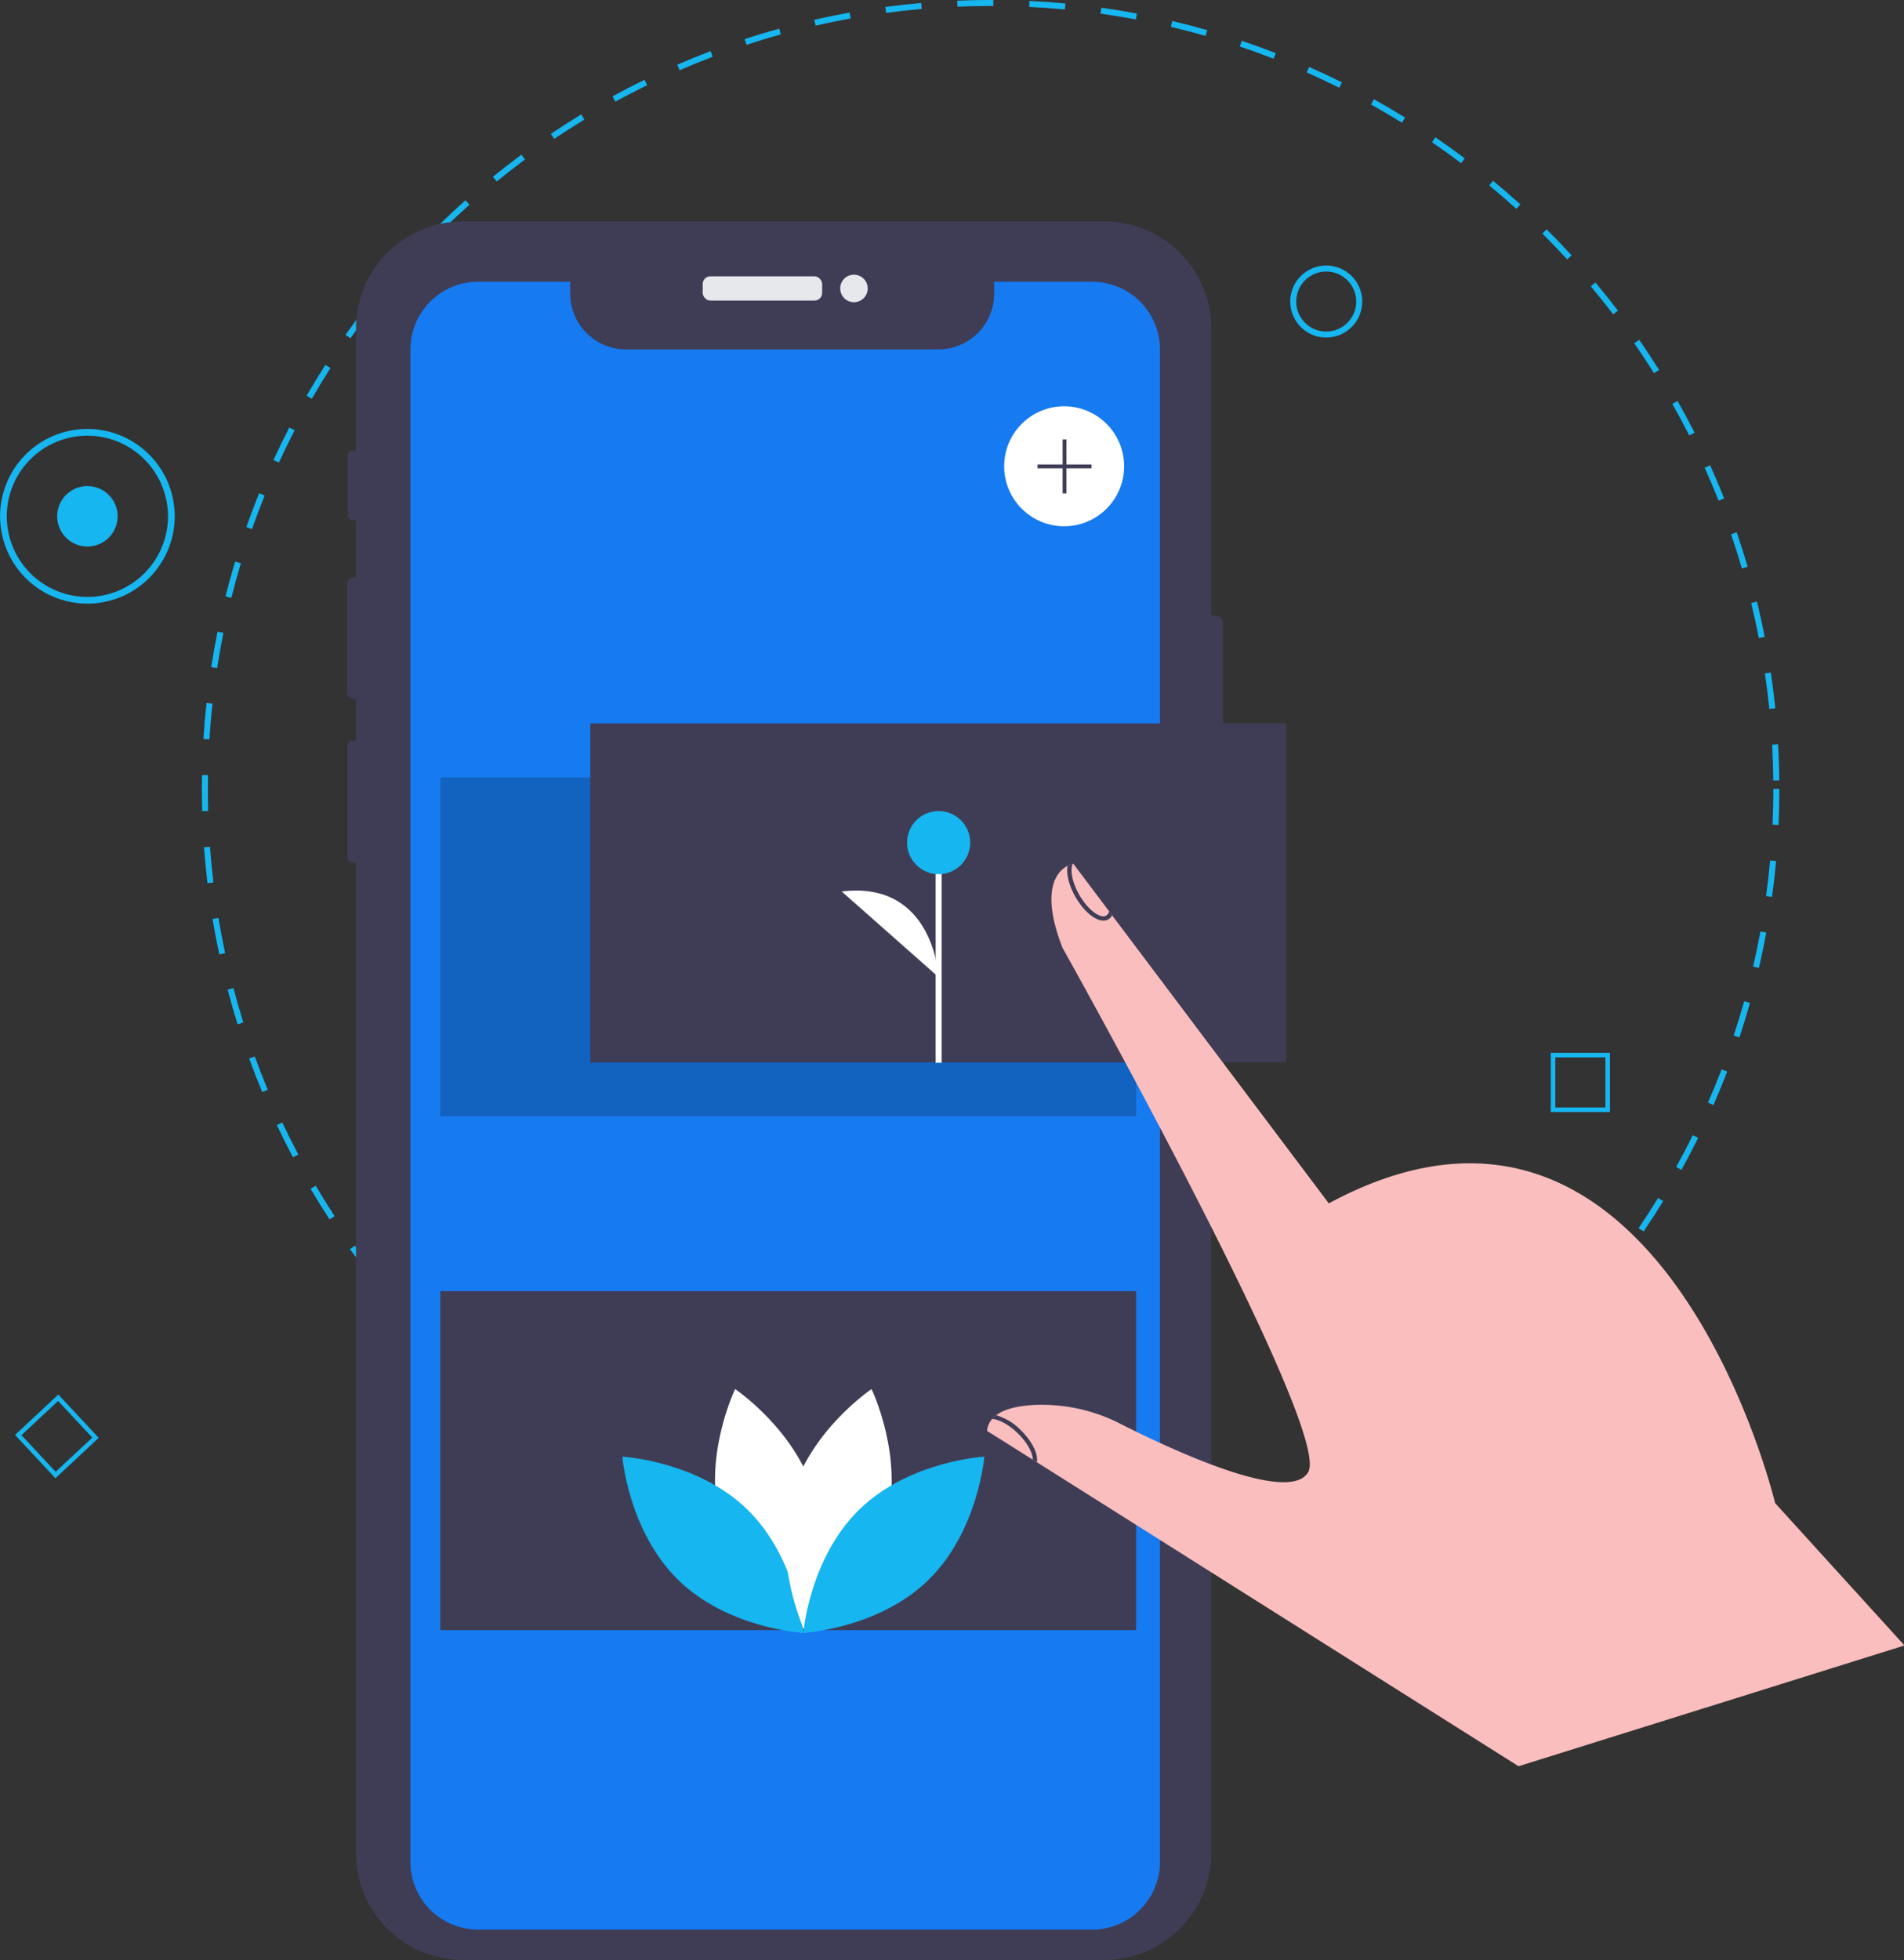 <?xml version="1.0" encoding="UTF-8" standalone="no"?>
<svg
   xmlns:dc="http://purl.org/dc/elements/1.1/"
   xmlns:cc="http://creativecommons.org/ns#"
   xmlns:rdf="http://www.w3.org/1999/02/22-rdf-syntax-ns#"
   xmlns:svg="http://www.w3.org/2000/svg"
   xmlns="http://www.w3.org/2000/svg"
   xmlns:xlink="http://www.w3.org/1999/xlink"
   xmlns:sodipodi="http://sodipodi.sourceforge.net/DTD/sodipodi-0.dtd"
   xmlns:inkscape="http://www.inkscape.org/namespaces/inkscape"
   id="ad97e2e6-c06f-4161-a008-15821dcd6927"
   data-name="Layer 1"
   width="600"
   height="617.575"
   viewBox="0 0 600 617.575"
   version="1.1"
   sodipodi:docname="img9.svg"
   inkscape:version="0.92.4 (5da689c313, 2019-01-14)">
  <rect x="0" y="0" width="600" height="617.575" fill="#333333" stroke="none"/>
  <defs
     id="defs91">
    <linearGradient
       id="bb74ba87-0e24-4c9d-a373-e17481b146a7"
       x1="345.7"
       y1="823.95"
       x2="345.7"
       y2="606.19"
       gradientTransform="translate(636.4)"
       gradientUnits="userSpaceOnUse">
      <stop
         offset="0"
         stop-color="gray"
         stop-opacity="0.25"
         id="stop2" />
      <stop
         offset="0.54"
         stop-color="gray"
         stop-opacity="0.12"
         id="stop4" />
      <stop
         offset="1"
         stop-color="gray"
         stop-opacity="0.1"
         id="stop6" />
    </linearGradient>
    <linearGradient
       id="9ace95f1-7a40-47d7-848c-20f8f7c52f52"
       x1="-254.27"
       y1="469.69"
       x2="-254.27"
       y2="232.12"
       gradientTransform="matrix(0.792,-0.03,0.03,0.792,808.636,-0.198)"
       xlink:href="#bb74ba87-0e24-4c9d-a373-e17481b146a7" />
  </defs>
  <sodipodi:namedview
     pagecolor="#ffffff"
     bordercolor="#666666"
     borderopacity="1"
     objecttolerance="10"
     gridtolerance="10"
     guidetolerance="10"
     inkscape:pageopacity="0"
     inkscape:pageshadow="2"
     inkscape:window-width="1440"
     inkscape:window-height="837"
     id="namedview89"
     showgrid="false"
     inkscape:zoom="0.5868792"
     inkscape:cx="-155.93654"
     inkscape:cy="363.64942"
     inkscape:window-x="-8"
     inkscape:window-y="-8"
     inkscape:window-maximized="1"
     inkscape:current-layer="ad97e2e6-c06f-4161-a008-15821dcd6927"
     fit-margin-top="0"
     fit-margin-left="0"
     fit-margin-right="0"
     fit-margin-bottom="0.2" />
  <title
     id="title2">drag</title>
  <g
     id="g896"
     transform="matrix(1.17,0,0,1.17,-116.975,32.287)"
     style="stroke-width:0.855">
    <path
       id="path4"
       d="m 366.788,397.274 c -2.241,0 -4.505,-0.035 -6.727,-0.105 l 0.051,-1.614 c 3.191,0.099 6.447,0.127 9.653,0.083 l 0.022,1.615 q -1.497,0.02 -2.998,0.021 z m 12.718,-0.375 -0.095,-1.612 c 3.195,-0.189 6.432,-0.454 9.62,-0.787 l 0.169,1.606 c -3.212,0.337 -6.473,0.604 -9.694,0.794 z m -29.156,-0.252 c -3.222,-0.247 -6.479,-0.57 -9.679,-0.963 l 0.197,-1.603 c 3.176,0.389 6.407,0.711 9.605,0.955 z m 48.496,-1.776 -0.242,-1.597 c 3.175,-0.482 6.374,-1.041 9.507,-1.664 l 0.315,1.584 c -3.157,0.627 -6.38,1.191 -9.579,1.676 z m -67.798,-0.591 c -3.183,-0.54 -6.396,-1.16 -9.55,-1.844 l 0.343,-1.579 c 3.13,0.68 6.318,1.295 9.477,1.83 z m 86.872,-3.2 -0.388,-1.568 c 3.117,-0.771 6.251,-1.623 9.315,-2.531 l 0.459,1.549 c -3.088,0.916 -6.246,1.774 -9.386,2.55 z m -105.877,-0.926 c -3.123,-0.831 -6.265,-1.744 -9.34,-2.717 l 0.487,-1.54 c 3.052,0.965 6.17,1.871 9.268,2.695 z m 124.521,-4.605 -0.53,-1.526 c 3.024,-1.051 6.066,-2.188 9.042,-3.379 l 0.6,1.5 c -2.998,1.2 -6.064,2.345 -9.112,3.405 z m -143.089,-1.265 c -3.033,-1.115 -6.084,-2.318 -9.069,-3.575 l 0.627,-1.489 c 2.962,1.248 5.99,2.441 9,3.548 z m 161.125,-5.952 -0.669,-1.47 c 2.904,-1.32 5.824,-2.729 8.677,-4.187 l 0.735,1.439 c -2.875,1.47 -5.817,2.889 -8.743,4.219 z m -179.086,-1.611 c -2.915,-1.389 -5.841,-2.867 -8.696,-4.392 l 0.761,-1.425 c 2.833,1.514 5.737,2.98 8.63,4.359 z m 196.371,-7.225 -0.8,-1.403 c 2.785,-1.589 5.566,-3.26 8.263,-4.966 l 0.863,1.365 c -2.717,1.72 -5.519,3.404 -8.326,5.004 z m -213.549,-1.953 c -2.773,-1.649 -5.549,-3.389 -8.252,-5.169 l 0.889,-1.349 c 2.682,1.767 5.437,3.493 8.189,5.13 z m 229.965,-8.432 -0.924,-1.324 c 2.623,-1.832 5.24,-3.752 7.779,-5.703 l 0.984,1.281 c -2.558,1.966 -5.196,3.9 -7.839,5.746 z m -246.222,-2.275 c -2.607,-1.894 -5.212,-3.878 -7.742,-5.898 l 1.008,-1.262 c 2.511,2.004 5.096,3.973 7.683,5.852 z m 261.632,-9.568 -1.041,-1.235 c 2.445,-2.063 4.877,-4.212 7.232,-6.389 l 1.096,1.186 c -2.372,2.194 -4.824,4.36 -7.287,6.438 z m -276.838,-2.573 c -2.428,-2.127 -4.841,-4.338 -7.17,-6.575 l 1.119,-1.166 c 2.312,2.22 4.706,4.415 7.116,6.526 z m 291.113,-10.631 -1.15,-1.134 c 2.254,-2.284 4.483,-4.647 6.624,-7.024 l 1.201,1.081 c -2.158,2.396 -4.404,4.776 -6.675,7.077 z M 212.84,331.227 c -2.228,-2.343 -4.428,-4.764 -6.54,-7.197 l 1.22,-1.059 c 2.095,2.415 4.279,4.817 6.49,7.142 z m 318.166,-11.615 -1.248,-1.025 c 2.036,-2.478 4.04,-5.034 5.96,-7.6 l 1.294,0.967 c -1.933,2.586 -3.954,5.163 -6.005,7.659 z m -330.911,-3.067 c -2.001,-2.528 -3.971,-5.138 -5.856,-7.758 l 1.311,-0.943 c 1.871,2.599 3.826,5.19 5.812,7.7 z m 342.566,-12.518 -1.336,-0.907 c 1.802,-2.653 3.566,-5.383 5.244,-8.116 l 1.377,0.846 c -1.692,2.754 -3.47,5.505 -5.285,8.178 z M 188.746,300.773 c -1.76,-2.699 -3.483,-5.475 -5.121,-8.255 l 1.391,-0.82 c 1.626,2.758 3.336,5.515 5.082,8.192 z m 364.105,-13.337 -1.414,-0.781 c 1.551,-2.807 3.057,-5.689 4.48,-8.567 l 1.448,0.716 c -1.433,2.9 -2.952,5.804 -4.514,8.632 z m -373.964,-3.397 c -1.507,-2.848 -2.968,-5.769 -4.342,-8.683 l 1.461,-0.689 c 1.364,2.892 2.814,5.791 4.309,8.617 z m 382.591,-14.068 -1.48,-0.648 c 1.287,-2.94 2.523,-5.951 3.674,-8.948 l 1.508,0.579 c -1.16,3.021 -2.406,6.055 -3.703,9.018 z m -390.871,-3.486 c -1.238,-2.972 -2.424,-6.013 -3.525,-9.039 l 1.518,-0.552 c 1.092,3.003 2.269,6.02 3.497,8.97 z m 397.857,-14.714 -1.533,-0.508 c 1.008,-3.038 1.959,-6.143 2.827,-9.229 l 1.556,0.437 c -0.875,3.11 -1.834,6.24 -2.849,9.3 z m -404.494,-3.54 c -0.961,-3.079 -1.864,-6.224 -2.684,-9.349 l 1.563,-0.41 c 0.814,3.102 1.71,6.223 2.664,9.278 z m 409.759,-15.182 -1.574,-0.366 c 0.723,-3.113 1.384,-6.293 1.966,-9.449 l 1.589,0.292 c -0.585,3.181 -1.252,6.385 -1.981,9.523 z m -414.693,-3.63 c -0.674,-3.155 -1.283,-6.37 -1.812,-9.556 l 1.593,-0.265 c 0.525,3.162 1.13,6.352 1.799,9.483 z m 418.214,-15.496 -1.601,-0.219 c 0.435,-3.164 0.801,-6.39 1.091,-9.59 l 1.609,0.145 c -0.292,3.225 -0.662,6.475 -1.099,9.664 z m -421.397,-3.689 c -0.381,-3.198 -0.694,-6.455 -0.93,-9.68 l 1.612,-0.118 c 0.234,3.202 0.545,6.434 0.923,9.608 z m 423.154,-15.678 -1.614,-0.072 c 0.144,-3.201 0.217,-6.448 0.217,-9.65 h 1.615 c 10e-6,3.226 -0.073,6.498 -0.218,9.722 z m -424.573,-3.717 c -0.055,-1.981 -0.083,-4.002 -0.084,-6.005 q 0,-1.865 0.032,-3.722 l 1.615,0.028 q -0.032,1.843 -0.032,3.694 c 3.9e-4,1.989 0.028,3.995 0.083,5.961 z m 423.165,-8.259 c -0.033,-3.203 -0.14,-6.449 -0.318,-9.65 l 1.612,-0.09 c 0.179,3.225 0.287,6.496 0.321,9.722 z m -421.217,-11.085 -1.612,-0.101 c 0.202,-3.228 0.48,-6.488 0.827,-9.69 l 1.606,0.174 c -0.344,3.178 -0.62,6.413 -0.82,9.617 z m 420.144,-8.186 c -0.323,-3.185 -0.724,-6.407 -1.193,-9.578 l 1.598,-0.236 c 0.472,3.195 0.876,6.442 1.202,9.651 z m -418.066,-11 -1.597,-0.247 c 0.495,-3.196 1.07,-6.417 1.709,-9.575 l 1.583,0.32 c -0.634,3.134 -1.205,6.331 -1.696,9.502 z m 415.242,-8.09 c -0.616,-3.151 -1.311,-6.324 -2.067,-9.428 l 1.57,-0.382 c 0.761,3.128 1.462,6.325 2.082,9.5 z m -411.416,-10.825 -1.567,-0.393 c 0.784,-3.129 1.653,-6.284 2.583,-9.377 l 1.547,0.465 c -0.922,3.07 -1.784,6.201 -2.562,9.306 z m 406.85,-7.927 c -0.901,-3.076 -1.885,-6.17 -2.926,-9.198 l 1.527,-0.525 c 1.049,3.051 2.041,6.169 2.949,9.269 z M 167.847,114.888 l -1.524,-0.536 c 1.074,-3.054 2.233,-6.122 3.445,-9.12 l 1.498,0.606 c -1.203,2.975 -2.354,6.02 -3.419,9.05 z m 395.016,-7.669 c -1.179,-2.973 -2.441,-5.957 -3.752,-8.869 l 1.474,-0.663 c 1.321,2.934 2.593,5.941 3.78,8.937 z M 175.097,96.958 173.629,96.284 c 1.349,-2.938 2.785,-5.885 4.268,-8.758 l 1.436,0.741 c -1.472,2.851 -2.897,5.775 -4.236,8.692 z m 379.859,-7.299 c -1.446,-2.852 -2.978,-5.71 -4.553,-8.493 l 1.406,-0.796 c 1.588,2.805 3.131,5.685 4.588,8.559 z m -370.992,-9.878 -1.4,-0.806 c 1.612,-2.798 3.311,-5.599 5.052,-8.325 l 1.361,0.869 c -1.727,2.705 -3.414,5.485 -5.013,8.262 z m 361.501,-6.894 c -1.707,-2.717 -3.494,-5.425 -5.313,-8.047 l 1.327,-0.921 c 1.832,2.642 3.634,5.37 5.354,8.108 z M 194.362,63.498 193.042,62.567 c 1.862,-2.641 3.81,-5.274 5.789,-7.825 l 1.276,0.99 c -1.964,2.532 -3.897,5.145 -5.745,7.766 z m 340.114,-6.456 c -1.947,-2.55 -3.974,-5.085 -6.027,-7.534 l 1.238,-1.038 c 2.068,2.468 4.111,5.022 6.073,7.591 z m -328.277,-8.804 -1.23,-1.048 c 2.09,-2.455 4.268,-4.898 6.474,-7.262 l 1.181,1.102 c -2.189,2.346 -4.351,4.772 -6.425,7.208 z m 315.886,-5.984 c -2.17,-2.362 -4.421,-4.703 -6.69,-6.958 l 1.139,-1.146 c 2.286,2.272 4.554,4.631 6.74,7.011 z m -302.716,-8.129 -1.13,-1.155 c 2.31,-2.26 4.701,-4.494 7.104,-6.641 l 1.076,1.205 c -2.386,2.13 -4.758,4.347 -7.051,6.59 z m 289.027,-5.476 c -2.378,-2.157 -4.834,-4.284 -7.298,-6.323 l 1.03,-1.245 c 2.482,2.054 4.957,4.198 7.353,6.371 z m -274.634,-7.376 -1.02,-1.253 c 2.499,-2.035 5.081,-4.041 7.675,-5.965 l 0.962,1.298 c -2.575,1.909 -5.138,3.9 -7.618,5.92 z M 493.518,16.34 c -2.566,-1.932 -5.206,-3.828 -7.847,-5.635 l 0.912,-1.333 c 2.661,1.82 5.321,3.73 7.907,5.678 z M 249.256,9.789 248.354,8.449 c 2.674,-1.799 5.427,-3.561 8.183,-5.238 l 0.839,1.38 c -2.734,1.664 -5.466,3.412 -8.12,5.198 z M 477.573,5.435 c -2.73,-1.69 -5.534,-3.337 -8.332,-4.896 l 0.786,-1.411 c 2.821,1.571 5.646,3.231 8.397,4.933 z M 265.724,-0.228 264.948,-1.645 c 2.829,-1.548 5.73,-3.05 8.622,-4.465 l 0.71,1.451 c -2.87,1.404 -5.748,2.894 -8.556,4.431 z m 194.966,-3.743 c -2.874,-1.432 -5.819,-2.816 -8.752,-4.112 l 0.653,-1.477 c 2.956,1.306 5.923,2.701 8.82,4.144 z m -177.663,-4.721 -0.642,-1.482 c 2.956,-1.281 5.981,-2.51 8.989,-3.653 l 0.574,1.511 c -2.985,1.134 -5.986,2.353 -8.92,3.625 z m 159.976,-3.097 c -2.991,-1.16 -6.053,-2.267 -9.1,-3.289 l 0.514,-1.532 c 3.07,1.031 6.155,2.146 9.169,3.315 z m -141.956,-3.745 -0.503,-1.535 c 3.07,-1.007 6.202,-1.954 9.31,-2.816 l 0.432,1.556 c -3.084,0.855 -6.192,1.796 -9.238,2.795 z m 123.637,-2.402 c -3.081,-0.878 -6.224,-1.696 -9.34,-2.431 l 0.371,-1.572 c 3.141,0.74 6.307,1.565 9.413,2.449 z m -105.041,-2.759 -0.36,-1.575 c 3.147,-0.719 6.354,-1.374 9.529,-1.947 l 0.287,1.589 c -3.152,0.569 -6.333,1.219 -9.456,1.932 z m 86.257,-1.67 c -3.146,-0.59 -6.35,-1.116 -9.524,-1.561 l 0.224,-1.6 c 3.199,0.449 6.428,0.979 9.598,1.573 z m -67.266,-1.758 -0.214,-1.601 c 3.198,-0.427 6.45,-0.786 9.666,-1.066 l 0.14,1.609 c -3.192,0.278 -6.419,0.634 -9.593,1.058 z m 48.155,-0.927 c -3.182,-0.3 -6.421,-0.531 -9.627,-0.686 l 0.079,-1.614 c 3.23,0.157 6.494,0.389 9.7,0.691 z m -28.929,-0.751 -0.068,-1.614 c 2.969,-0.124 5.995,-0.187 8.995,-0.188 l 0.731,8.08e-4 -0.005,1.615 -0.727,-8.08e-4 c -2.977,8e-4 -5.981,0.063 -8.927,0.186 z"
       inkscape:connector-curvature="0"
       style="fill:#16b6f0;fill-opacity:1;stroke-width:1.058" />
    <path
       id="path6"
       d="m 457.185,63.296 a 9.693,9.693 0 1 1 9.693,-9.693 9.704,9.704 0 0 1 -9.693,9.693 z m 0,-17.77 a 8.077,8.077 0 1 0 8.077,8.077 8.086,8.086 0 0 0 -8.077,-8.077 z"
       inkscape:connector-curvature="0"
       style="fill:#16b6f0;fill-opacity:1;stroke-width:1.058" />
    <path
       id="path8"
       d="m 429.384,140.071 v 53.053 a 1.855,1.855 0 0 1 -1.85,1.85 h -1.317 v 276.371 a 28.838,28.838 0 0 1 -28.837,28.837 H 224.693 a 28.831,28.831 0 0 1 -28.829,-28.837 V 204.667 h -0.953 a 1.307,1.307 0 0 1 -1.309,-1.3 v -30.194 a 1.308,1.308 0 0 1 1.309,-1.309 h 0.953 v -11.373 h -0.961 a 1.37,1.37 0 0 1 -1.365,-1.373 v -29.782 a 1.369,1.369 0 0 1 1.365,-1.365 h 0.961 v -15.525 h -0.977 a 1.21,1.21 0 0 1 -1.212,-1.212 V 94.983 a 1.217,1.217 0 0 1 1.212,-1.22 h 0.977 V 60.855 a 28.83,28.83 0 0 1 28.829,-28.829 h 172.688 a 28.837,28.837 0 0 1 28.837,28.829 V 138.221 h 1.317 a 1.855,1.855 0 0 1 1.85,1.85 z"
       inkscape:connector-curvature="0"
       style="fill:#3f3d56;stroke-width:1.058" />
    <rect
       id="rect10"
       rx="2.053"
       height="6.532"
       width="32.167"
       y="46.814"
       x="289.243"
       style="fill:#e6e8ec;stroke-width:1.058" />
    <circle
       id="circle12"
       r="3.705"
       cy="50.08"
       cx="329.979"
       style="fill:#e6e8ec;stroke-width:1.058" />
    <path
       id="path14"
       d="M 412.409,66.558 V 473.736 a 18.296,18.296 0 0 1 -18.295,18.287 H 228.808 A 18.264,18.264 0 0 1 210.513,473.736 V 66.558 a 18.295,18.295 0 0 1 18.295,-18.295 h 24.741 v 3.174 a 15.065,15.065 0 0 0 15.065,15.065 h 84.07 a 15.065,15.065 0 0 0 15.065,-15.065 v -3.174 h 26.365 a 18.29,18.29 0 0 1 18.295,18.295 z"
       inkscape:connector-curvature="0"
       style="fill:#167af0;stroke-width:1.058;fill-opacity:1" />
    <rect
       id="rect16"
       height="91.276"
       width="187.398"
       y="181.743"
       x="218.582"
       style="opacity:0.2;stroke-width:1.058" />
    <rect
       id="rect20"
       height="91.276"
       width="187.398"
       y="320.094"
       x="218.582"
       style="fill:#3f3d56;stroke-width:1.058" />
    <circle
       id="circle22"
       r="16.155"
       cy="97.963"
       cx="386.594"
       style="fill:#ffffff;stroke-width:1.058" />
    <polygon
       transform="matrix(0.808,0,0,0.808,36.17,2.8443968e-6)"
       id="polygon24"
       points="433.185,120.636 424.828,120.636 424.828,121.922 433.185,121.922 433.185,130.279 434.47,130.279 434.47,121.922 442.828,121.922 442.828,120.636 434.47,120.636 434.47,112.279 433.185,112.279 "
       style="fill:#3f3d56;stroke-width:1.31" />
    <path
       id="path32"
       d="m 294.033,382.768 c 4.906,18.134 21.708,29.365 21.708,29.365 0,0 8.849,-18.17 3.944,-36.304 -4.906,-18.134 -21.708,-29.365 -21.708,-29.365 0,0 -8.849,18.17 -3.944,36.304 z"
       inkscape:connector-curvature="0"
       style="fill:#ffffff;stroke-width:1.058" />
    <path
       id="path34"
       d="m 301.241,378.871 c 13.461,13.104 15.105,33.247 15.105,33.247 0,0 -20.18,-1.102 -33.641,-14.206 -13.461,-13.104 -15.105,-33.247 -15.105,-33.247 0,0 20.18,1.102 33.641,14.206 z"
       inkscape:connector-curvature="0"
       style="fill:#16b6f0;stroke-width:1.058;fill-opacity:1" />
    <path
       id="path36"
       d="m 338.66,382.768 c -4.906,18.134 -21.708,29.365 -21.708,29.365 0,0 -8.849,-18.17 -3.944,-36.304 4.906,-18.134 21.708,-29.365 21.708,-29.365 0,0 8.849,18.17 3.944,36.304 z"
       inkscape:connector-curvature="0"
       style="fill:#ffffff;stroke-width:1.058" />
    <path
       id="path38"
       d="m 331.452,378.871 c -13.461,13.104 -15.105,33.247 -15.105,33.247 0,0 20.18,-1.102 33.641,-14.206 13.461,-13.104 15.105,-33.247 15.105,-33.247 0,0 -20.18,1.102 -33.641,14.206 z"
       inkscape:connector-curvature="0"
       style="fill:#16b6f0;stroke-width:1.058;fill-opacity:1" />
    <path
       id="path40"
       d="m 533.604,271.857 h -15.946 v -15.946 h 15.946 z m -14.719,-1.227 h 13.493 v -13.493 h -13.493 z"
       inkscape:connector-curvature="0"
       style="fill:#16b6f0;fill-opacity:1;stroke-width:1.058" />
    <path
       id="path42"
       d="m 114.903,370.467 -10.876,-11.661 11.661,-10.876 10.876,11.661 z m -9.143,-11.6 9.203,9.867 9.867,-9.203 -9.203,-9.867 z"
       inkscape:connector-curvature="0"
       style="fill:#16b6f0;fill-opacity:1;stroke-width:1.058" />
    <circle
       id="circle44"
       r="8.141"
       cy="111.434"
       cx="123.518"
       style="fill:#16b6f0;fill-opacity:1;stroke-width:1.058" />
    <path
       id="path46"
       d="m 123.518,134.952 a 23.518,23.518 0 1 1 23.518,-23.518 23.545,23.545 0 0 1 -23.518,23.518 z m 0,-45.228 a 21.709,21.709 0 1 0 21.709,21.709 21.734,21.734 0 0 0 -21.709,-21.709 z"
       inkscape:connector-curvature="0"
       style="fill:#16b6f0;fill-opacity:1;stroke-width:1.058" />
    <rect
       id="rect50"
       height="91.276"
       width="187.398"
       y="167.204"
       x="258.97"
       style="fill:#3f3d56;stroke-width:1.058" />
    <rect
       id="rect52"
       height="60.105"
       width="1.615"
       y="198.499"
       x="351.98"
       style="fill:#ffffff;stroke-width:1.058" />
    <circle
       id="circle54"
       r="8.5"
       cy="199.307"
       cx="352.788"
       style="fill:#16b6f0;stroke-width:1.058;fill-opacity:1" />
    <path
       id="path56"
       d="m 352.788,235.543 c 0,0 -1.214,-26.116 -26.106,-23.08"
       inkscape:connector-curvature="0"
       style="fill:#ffffff;stroke-width:1.058" />
    <path
       id="path58"
       d="m 612.929,415.502 -103.95,32.521 -129.31,-81.598 -0.006,-0.006 -0.424,-0.261 -0.07,-0.046 -1.028,-0.645 -12.311,-7.747 c 0.023,-0.209 0.052,-0.412 0.093,-0.61 a 5.577,5.577 0 0 1 1.266,-2.584 6.216,6.216 0 0 1 0.732,-0.732 h 0.006 c 0.116,-0.099 0.238,-0.197 0.366,-0.29 q 0.192,-0.148 0.401,-0.279 c 2.381,-1.597 5.97,-2.276 9.71,-2.48 a 46.215,46.215 0 0 1 23.305,5.052 c 14.536,7.352 45.779,21.818 50.651,12.956 6.388,-11.615 -66.203,-141.117 -66.203,-141.117 -5.976,-15.36 -1.603,-20.378 1.138,-21.957 0.081,-0.046 0.163,-0.093 0.238,-0.134 a 6.758,6.758 0 0 1 0.9,-0.383 4.16,4.16 0 0 1 0.494,-0.145 1.124,1.124 0 0 1 0.134,-0.029 l 9.629,12.799 0.145,0.192 0.517,0.691 0.157,0.209 58.369,77.574 c 89.432,-48.2 120.211,80.721 120.211,80.721 z"
       inkscape:connector-curvature="0"
       style="fill:#fbbebe;stroke-width:1.058" />
    <path
       id="path60"
       d="m 399.506,218.879 a 2.525,2.525 0 0 1 -2.34,1.423 3.709,3.709 0 0 1 -0.952,-0.128 c -2.16,-0.581 -4.663,-2.95 -6.533,-6.185 -1.824,-3.159 -2.573,-6.336 -2.149,-8.444 a 6.758,6.758 0 0 1 0.9,-0.383 4.16,4.16 0 0 1 0.494,-0.145 c -0.749,1.469 -0.302,4.808 1.765,8.392 1.69,2.933 3.978,5.151 5.819,5.639 a 1.581,1.581 0 0 0 2.178,-1.26 l 0.145,0.192 0.517,0.691 z"
       inkscape:connector-curvature="0"
       style="fill:#3f3d56;stroke-width:1.058" />
    <path
       id="path62"
       d="m 379.239,366.157 -0.07,-0.046 -1.028,-0.645 c 0.006,-1.655 -1.249,-4.367 -4.019,-7.091 -2.34,-2.282 -5.058,-3.781 -6.934,-3.85 a 6.216,6.216 0 0 1 0.732,-0.732 h 0.006 c 0.116,-0.099 0.238,-0.197 0.366,-0.29 a 15.141,15.141 0 0 1 6.643,4.042 c 3.043,2.991 4.716,6.4 4.303,8.612 z"
       inkscape:connector-curvature="0"
       style="fill:#3f3d56;stroke-width:1.058" />
  </g>
</svg>
